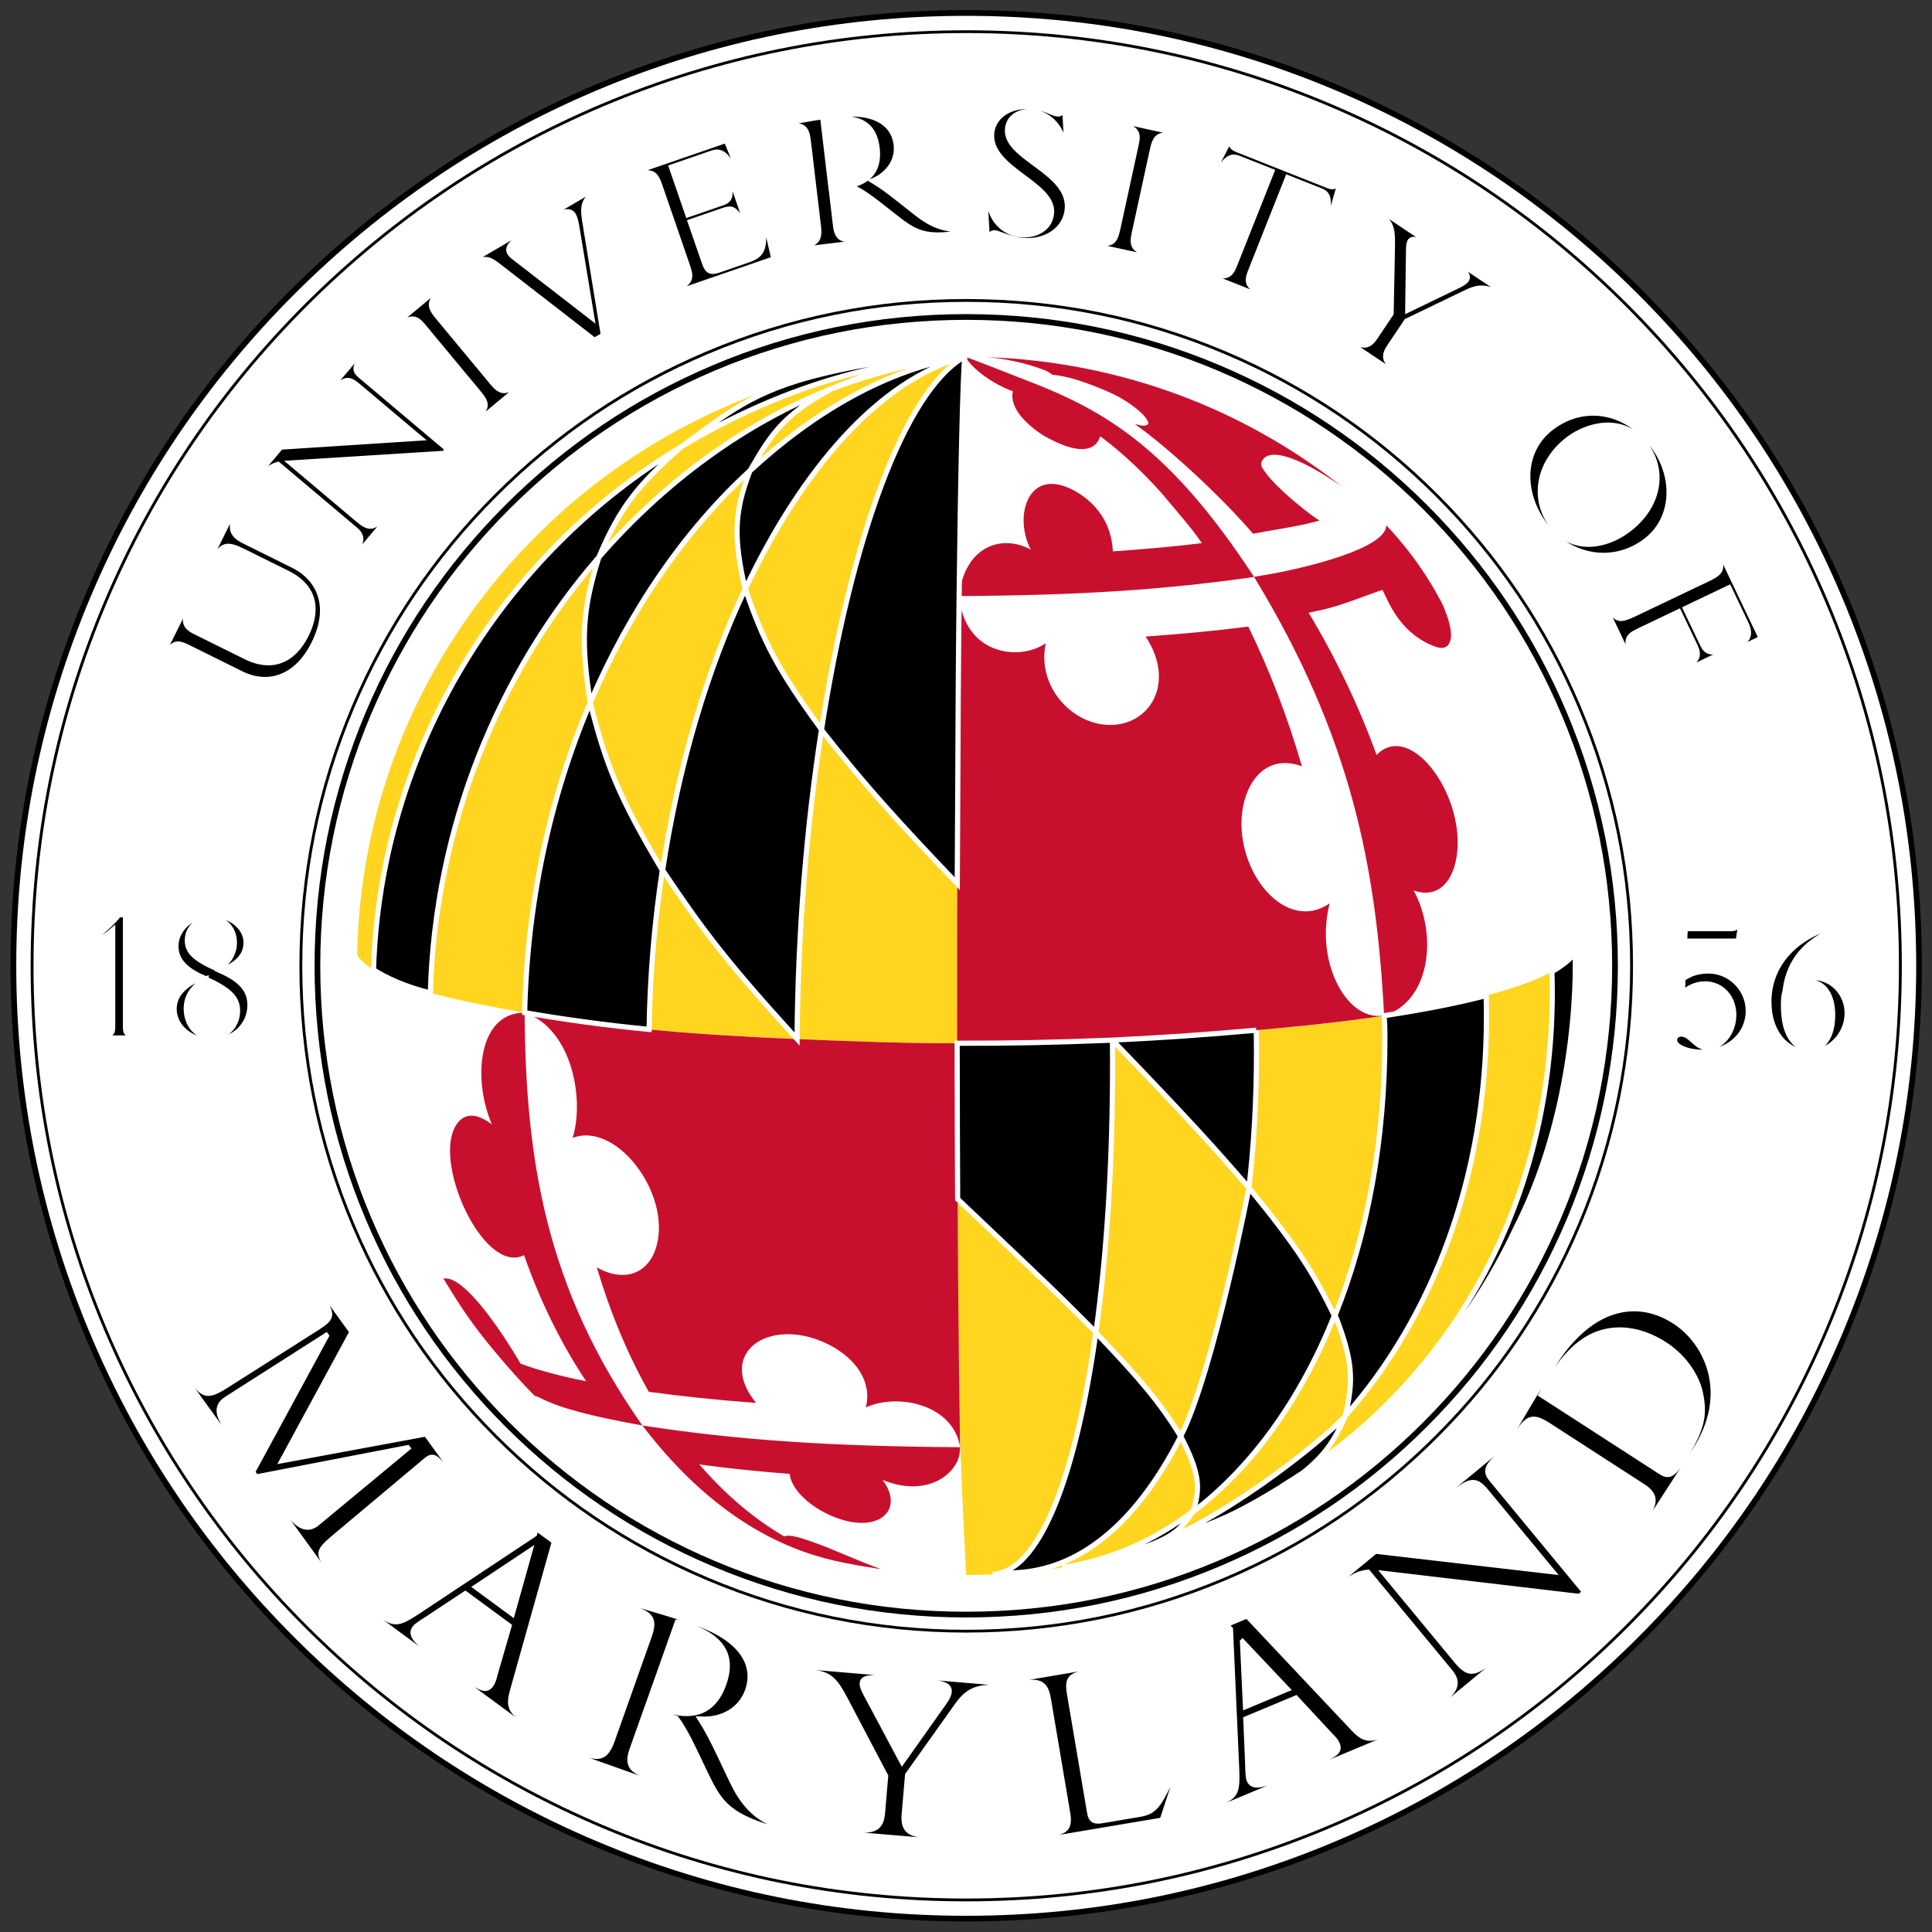<?xml version="1.0" encoding="UTF-8" standalone="no"?>
<svg xmlns:rdf="http://www.w3.org/1999/02/22-rdf-syntax-ns#"
    xmlns="http://www.w3.org/2000/svg" xml:space="preserve" viewBox="0 0 187 187" version="1.1" y="0px" x="0px"
    xmlns:cc="http://creativecommons.org/ns#"
    xmlns:dc="http://purl.org/dc/elements/1.1/" height="187" width="187">
    <rect x="0" y="0" width="187" height="187" fill="#333333" stroke="none"/>
    <g transform="matrix(.5 0 0 .5 1.02 .98)">
        <path d="m112.99 14.536c-22.034 9.319-41.816 22.658-58.806 39.656-16.99 16.99-30.321 36.765-39.641 58.798-9.658 22.81-14.543 47.03-14.543 72.01 0 24.977 4.885 49.201 14.543 72.009 9.319 22.034 22.651 41.824 39.641 58.807 16.99 16.99 36.772 30.329 58.806 39.648 22.809 9.643 47.033 14.536 72.01 14.536s49.201-4.893 72.01-14.535c22.033-9.319 41.816-22.658 58.806-39.648 16.99-16.982 30.329-36.772 39.648-58.807 9.64-22.82 14.53-47.04 14.53-72.02s-4.89-49.2-14.54-72.01c-9.32-22.033-22.65-41.809-39.64-58.798-16.99-16.998-36.78-30.337-58.81-39.656-22.81-9.643-47.03-14.536-72.01-14.536s-49.2 4.893-72.01 14.536"/>
        <path fill="#fff" d="m113.42 354.45c-21.899-9.26-41.562-22.52-58.454-39.42-16.892-16.89-30.156-36.55-39.407-58.45-9.59-22.67-14.453-46.75-14.453-71.58s4.863-48.91 14.453-71.58c9.251-21.899 22.515-41.562 39.407-58.454 16.892-16.884 36.555-30.156 58.454-39.407 22.67-9.59 46.75-14.453 71.58-14.453 24.826 0 48.915 4.863 71.581 14.453 21.897 9.251 41.56 22.523 58.452 39.407 16.892 16.892 30.148 36.555 39.415 58.453 9.59 22.673 14.453 46.754 14.453 71.581s-4.863 48.908-14.453 71.581c-9.267 21.898-22.523 41.561-39.415 58.452-16.893 16.893-36.555 30.156-58.452 39.415-22.666 9.59-46.755 14.453-71.581 14.453s-48.907-4.863-71.581-14.453"/>
        <path d="m114.5 18.126c-21.564 9.116-40.925 22.184-57.561 38.813s-29.689 36.005-38.813 57.561c-9.447 22.33-14.234 46.05-14.234 70.5s4.788 48.162 14.235 70.497c9.124 21.566 22.177 40.928 38.813 57.564s35.997 29.696 57.564 38.813c22.334 9.439 46.054 14.234 70.497 14.234 24.45 0 48.17-4.795 70.497-14.234 21.559-9.116 40.935-22.177 57.563-38.813 16.637-16.637 29.696-35.998 38.813-57.564 9.447-22.335 14.242-46.047 14.242-70.497s-4.795-48.169-14.242-70.497c-9.11-21.556-22.17-40.933-38.81-57.561-16.63-16.629-36-29.697-57.56-38.813-22.33-9.447-46.05-14.227-70.5-14.227-24.442 0-48.162 4.78-70.497 14.227"/>
        <path fill="#fff" d="m114.72 351.37c-21.497-9.1-40.806-22.11-57.396-38.69-16.576-16.59-29.599-35.9-38.692-57.4-9.418-22.26-14.183-45.9-14.183-70.28 0-24.367 4.765-48.019 14.182-70.278 9.093-21.499 22.116-40.808 38.692-57.391 16.591-16.583 35.899-29.599 57.398-38.7 22.26-9.41 45.904-14.19 70.279-14.19s48.019 4.78 70.286 14.189c21.491 9.101 40.808 22.116 57.383 38.7 16.584 16.583 29.599 35.892 38.7 57.391 9.417 22.259 14.189 45.911 14.189 70.278 0 24.375-4.772 48.019-14.189 70.278-9.102 21.499-22.116 40.808-38.7 57.399-16.575 16.583-35.892 29.591-57.383 38.691-22.268 9.417-45.912 14.19-70.286 14.19s-48.019-4.771-70.278-14.188"/>
        <path d="m134.76 66.063c-15.372 6.496-29.177 15.808-41.033 27.664s-21.16 25.654-27.664 41.026c-6.73 15.921-10.14 32.82-10.14 50.254 0 17.419 3.41 34.319 10.14 50.24 6.504 15.371 15.808 29.177 27.664 41.025 11.856 11.856 25.662 21.168 41.033 27.664 15.914 6.729 32.821 10.14 50.24 10.14 17.427 0 34.333-3.41 50.239-10.14 15.372-6.496 29.178-15.808 41.033-27.664 11.856-11.849 21.161-25.654 27.665-41.025 6.729-15.921 10.146-32.821 10.146-50.24 0-17.434-3.417-34.333-10.146-50.254-6.504-15.372-15.809-29.17-27.665-41.026-11.86-11.852-25.67-21.164-41.04-27.66-15.91-6.73-32.81-10.14-50.24-10.14-17.419 0-34.326 3.41-50.24 10.14"/>
        <path fill="#fff" d="m134.97 303.42c-15.31-6.47-29.05-15.74-40.852-27.54-11.803-11.8-21.077-25.55-27.551-40.85-6.699-15.85-10.094-32.67-10.094-50.02 0-17.358 3.395-34.19 10.094-50.036 6.474-15.304 15.748-29.049 27.551-40.853 11.804-11.804 25.542-21.07 40.853-27.544 15.838-6.707 32.677-10.102 50.029-10.102 17.351 0 34.183 3.395 50.029 10.102 15.304 6.474 29.049 15.74 40.853 27.544 11.811 11.803 21.069 25.549 27.551 40.853 6.7 15.846 10.095 32.678 10.095 50.036 0 17.344-3.395 34.176-10.095 50.021-6.481 15.304-15.74 29.05-27.551 40.853-11.804 11.804-25.549 21.07-40.853 27.544-15.846 6.707-32.678 10.109-50.029 10.109-17.352 0.001-34.191-3.402-50.029-10.109"/>
        <path d="m135.9 68.765c-15.025 6.354-28.515 15.447-40.1 27.032s-20.678 25.075-27.032 40.1c-6.579 15.56-9.914 32.075-9.914 49.103s3.335 33.543 9.914 49.103c6.354 15.025 15.447 28.515 27.032 40.1s25.075 20.679 40.1 27.032c15.552 6.579 32.075 9.914 49.103 9.914 17.027 0 33.543-3.335 49.103-9.914 15.025-6.354 28.516-15.447 40.101-27.032s20.679-25.074 27.031-40.1c6.572-15.56 9.914-32.075 9.914-49.103s-3.342-33.543-9.914-49.103c-6.353-15.025-15.446-28.515-27.031-40.1-11.59-11.59-25.08-20.683-40.11-27.037-15.56-6.572-32.07-9.914-49.1-9.914-17.028 0-33.551 3.342-49.103 9.914"/>
        <path fill="#fff" d="m136.33 300.22c-14.89-6.3-28.26-15.32-39.75-26.8-11.487-11.48-20.498-24.86-26.799-39.75-6.519-15.41-9.823-31.79-9.823-48.67 0-16.884 3.305-33.257 9.823-48.674 6.301-14.89 15.312-28.267 26.799-39.746 11.487-11.48 24.856-20.498 39.746-26.799 15.417-6.519 31.789-9.823 48.674-9.823s33.257 3.305 48.674 9.823c14.89 6.301 28.267 15.319 39.746 26.799 11.479 11.479 20.498 24.856 26.799 39.746 6.519 15.417 9.823 31.789 9.823 48.674s-3.305 33.265-9.823 48.674c-6.301 14.89-15.319 28.266-26.799 39.746-11.479 11.479-24.856 20.497-39.746 26.798-15.417 6.52-31.789 9.824-48.674 9.824s-33.257-3.304-48.674-9.824"/>
        <path fill="#ffd520" d="m184.75 67.071c-63.225 0-116.44 51.618-117.65 115.69l0.038 0.113c0.053 0.188 0.647 1.362 3.117 2.921 2.492 1.565 6.165 3.222 11.005 4.464 5.992 1.536 12.277 2.792 18.142 3.794l0.113 0.022c17.848 3.041 32.339 4.268 53.657 5.142 10.035 0.421 20.122 0.798 30.073 0.775-0.015-6.022-0.045-40.273 0.226-73.335 0.038-4.275 0.09-8.739 0.143-13.218 0.263-21.545 0.722-43.473 1.136-46.364m118.12 115.33c0 0.527-2.093 2.281-4.336 3.644-0.053 0.03-0.105 0.06-0.158 0.098-3.049 1.656-7.354 3.207-12.729 4.615-5.495 1.445-12.285 2.77-19.745 3.907-7.475 1.152-15.793 2.002-24.759 2.808v0c-11.479 1.017-18.698 1.453-27.844 1.912-9.718 0.399-19.813 0.617-30.066 0.61 0 1.295 0.008 2.597 0.008 3.899 0.022 9.214 0.045 17.999 0.09 26.264 0.226 45.271 0.293 45.233 1.656 72.77 65.114 0 117.91-52.784 117.91-117.91-0.001-0.002-0.023-1.71-0.023-2.621"/>
        <path fill="#c8102e" d="m184.75 67.07 0.053 0.1c2.68 3.929 8.062 6.255 9.229 6.602-0.331 1.43-0.088 4.282 4.887 7.873 0.768 0.564 1.52 1.002 2.228 1.355 7.663 4.005 9.356 0.888 9.717-0.361 0.038-0.038 0.092-0.068 0.137-0.098 2.333 1.716 6.888 5.381 11.924 11.08 2.898 3.485 5.628 6.512 7.691 9.561-4.734 0.603-11.012 1.159-17.229 1.596-0.346-7.513-5.773-11.268-9.191-12.541-7.467-2.777-9.922 6.022-6.686 12.203-5.917-3.199-12.91-0.354-13.896 8.988 23.357-0.143 39.369-1.176 57.113-3.697-15.018-22.929-26.868-31.27-42.096-37.285-3.034-1.189-13.362-5.239-13.881-5.375zm55.977 42.66h0.006l-0.006-0.008v0.008zm-51.71-42.562c5.947 0.527 9.975 2.114 10.938 2.445 0.752 0.256 1.356 0.67 1.717 0.986 0.038-0.008 0.059-0.014 0.059-0.014 1.182 0.128 2.538 0.36 4.209 0.842 1.829 0.534 4.877 1.648 7.58 2.928 2.71 1.28 6.737 4.156 6.752 5.76-0.617 0.384-0.812 0.497-2.641 0 6.978 4.983 16.982 14.347 22.891 21.242 4.064-0.768 10.117-1.641 12.902-2.582-0.18 0.198-9.22-6.568-11.23-10.4-0.061-0.105-0.12-0.52-0.053-0.836 0.075-0.301 0.338-0.557 0.338-0.557s0.12-0.301 0.572-0.557c1.204-0.693 4.758-1.048 14.627 5.771-20.445-16.079-42.457-22.696-61.133-24.518-2.642-0.309-7.527-0.512-7.527-0.512zm77.295 32.559c0 4.456-15.305 8.131-22.057 9.373-1.031 0.181-2.115 0.369-3.252 0.557-0.031 0.008-0.061 0.016-0.061 0.016-0.034 0.001-0.062 0.007-0.098 0.014l-0.119 0.053h0.006c18.841 30.923 23.691 56.312 25.166 84.924 0 0.001-0 0.003 0 0.004 8.921-2.793 10.426-15.552 5.729-24.246 5.88 2.055 8.764-3.667 8.5-10.096-0.459-10.93-9.751-22.251-15.689-16.146-3.418-9.499-8.175-19.309-13.158-27.529 0.503-0.098 1.407-0.308 1.897-0.406 4.238-0.82 9.335-3.035 12.406-4.006 1.182 2.297 3.161 7.846 9.221 10.578 0.188 0.09 0.362 0.149 0.543 0.217 1.695 0.76 3.305 0.701 3.508-1.828 0.06-0.836-0.264-2.544-0.799-4.027-0.474-1.325-0.813-2.159-1.34-3.07-4.403-8.363-10.402-14.379-10.402-14.379zm-0.414 94.936c-0.601 0.047-1.381 0.064-1.959-0.012-6.143-0.813-11.283-11.193-8.58-21.748-8.627 5.97-18.352-6.3-16.938-17.645 0.761-6.015 4.697-11.354 11.562-8.885-2.785-9.59-6.285-18.675-10.373-27.031-6.098 0.775-12.782 1.424-19.881 1.92 6.309 9.522 0.121 18.375-8.664 16.967-6.376-1.023-12.324-7.708-10.668-15.672-5.164 3.583-15.77 2.174-16.77-9.125-0.278 23.983-0.43 54.651-0.393 86.553 31.335 0.309 68.041-3.034 82.662-5.322zm-166.38-0.59c9.137 3.1 11.642 16.702 9.287 24.252 8.762-3.387 19.776 11.761 15.922 21.893-1.776 4.667-6.384 5.962-11.225 3.162 2.612 8.845 6 16.914 10.049 24.088 6.195 0.851 13.159 1.588 20.77 2.152-6.113-7.521-1.206-13.693 6.955-13.279 7 0.361 16.274 6.188 14.295 14.145 6.301-2.845 16.961-0.52 18.248 7.701-0.309-17.683-0.52-43.646-0.564-74.291 0-1.333-0.016-2.566-0.016-3.898-9.952 0.022-20.038-0.361-30.072-0.775-21.311-0.881-35.815-2.107-53.648-5.148zm-0.01 0.006c-9.063-0.023-10.078 12.97-6.322 21.627-4.983-3.771-6.934-0.286-7.543 1.385-2.974 8.205 6.406 27.635 13.76 23.924 3.132 8.936 7.183 17.126 12.023 24.42-5.142-1.039-9.418-2.19-12.693-3.41-0.09-0.151-8.362-14.619-13.654-16.381-0.49-0.158-1.272-0.105-1.31-0.158 0.323 0.497 3.379 5.805 7 10.494 4.991 6.475 10.652 12.293 10.742 12.301 0.151 0.03 0.363 0.036 1.01 0.367 3.869 1.987 9.68 3.509 19.789 5.338-18.669-26.543-22.59-51.255-22.801-79.906zm22.809 79.914c15.198 19.904 30.321 24.851 39.008 26.559 1.919 0.385 2.757 0.566 6.182 1.092 0 0 0.947 0.15 0.947 0.135-4.509-1.596-8.822-3.718-13.346-5.299-3.531-1.243-4.631-1.31-5.346-1.016-5.955-3.486-11.465-8.184-16.418-13.936 5.208 0.716 11.065 1.341 17.479 1.83 0.475 4.17 6.633 8.34 11.812 9.281 6.663 1.198 9.945-3.116 6.166-8.115 8.099 3.304 13.828-0.595 14.844-4.682 0.114-0.489 0.127-1.159 0.18-1.648-25.383-0.166-43.201-1.386-61.508-4.201z"/>
        <path stroke="#fff" d="m196.68 18.662c-3.678 0.001-6.503 2.146-6.75 5.223-0.542 6.933 12.029 9.665 11.592 15.363-0.249 3.132-3.185 4.457-5.834 4.246-3.087-0.24-5.699-2.514-6.256-6.104l-0.752-0.062 0.361 6.09 0.67 0.053c0.18-0.233 0.475-0.405 0.836-0.375 0.557 0.045 3.237 1.325 5.42 1.498 4.629 0.361 8.303-2.26 8.604-6.144 0.565-7.279-12.022-9.777-11.578-15.408 0.166-2.205 2.101-3.575 4.721-3.371 2.733 0.218 5.118 2.234 6.006 5.17l0.678 0.053-0.285-5.08-0.633-0.053c-0.264 0.3-0.422 0.368-0.738 0.338-1.385-0.105-1.978-1.145-5.312-1.408-0.252-0.019-0.503-0.027-0.748-0.027zm-34.086 1.435c-0.798 0.004-1.653 0.061-2.564 0.17-2.567 0.301-3.35 0.436-4.953 0.707-1.611 0.271-3.997 0.715-4.945 0.82l0.09 0.754 0.867-0.105c2.281-0.264 3.049 0.37 3.334 2.809l1.973 16.605c0.316 2.634-0.438 3.365-2.764 3.643l-0.67 0.074 0.084 0.762 11.17-1.336-0.082-0.754-0.91 0.113c-2.206 0.256-3.224-0.218-3.51-2.582l-0.79-6.668c0.64-0.03 1.152-0.053 2.018-0.158 1.062-0.128 1.694-0.24 2.672-0.398 1.023 0.52 2.537 1.497 4.479 3.033l2.912 2.289c3.929 3.094 5.887 4.38 12.744 3.244l-0.074-0.707c-3.071 0.158-5.646-1.016-8.25-3.062l-3.484-2.748c-2.07-1.634-3.389-2.597-4.984-3.568 3.116-1.332 4.84-4.05 4.486-7.008-0.422-3.518-3.252-5.958-8.84-5.928zm-1.25 0.895c4.452 0.077 6.028 2.501 6.41 5.709 0.565 4.728-2.094 6.924-6.475 7.451-0.911 0.105-1.499 0.219-2.455 0.205l-1.535-12.934c0.7-0.158 1.205-0.218 1.965-0.316 0.758-0.089 1.454-0.126 2.09-0.115zm54.459 0.627-0.166 0.738c2.153 0.588 2.763 1.332 2.311 3.432l-3.6 16.522c-0.565 2.605-1.206 3.117-3.637 2.703l-0.158 0.746 9.426 2.047 0.158-0.738c-2.672-0.579-3.124-1.491-2.627-3.787l3.582-16.447c0.565-2.597 1.544-2.959 3.99-2.432l0.15-0.729-9.424-2.057zm-77.258 3.598-18.021 6.211 0.24 0.707 0.828-0.279c2.514-0.873 3.313-0.135 4.043 1.965l5.465 15.848c0.775 2.258 0.534 3.258-2.469 4.297l-1.055 0.361 0.24 0.707 19.941-6.873-1.324-5.795-0.678 0.232c0.18 3.554-0.264 4.841-2.891 5.744l-5.789 1.996c-1.384 0.474-2.145 0.36-2.732-1.371l-2.764-7.994 6.356-2.189c1.536-0.535 2.349-0.483 3.568 2.084l0.715-0.248-2.463-7.137-0.715 0.248c0.564 2.243 0.15 3.109-1.197 3.568l-6.723 2.318-3.184-9.229 7.918-2.74c1.355-0.459 2.523-0.113 4.111 2.906l0.678-0.234-2.1-5.104zm97.168 0.463-2.967 5.75 0.67 0.264c1.844-3.034 2.837-3.622 4.32-3.035l6.43 2.545-7.242 18.24c-0.783 1.995-1.723 2.439-3.982 1.543l-1.369-0.543-0.271 0.701 11.631 4.613 0.279-0.707-1.371-0.535c-2.251-0.896-2.644-1.861-1.846-3.856l7.229-18.236 6.42 2.545c1.483 0.588 1.815 1.702 1.078 5.172l0.67 0.262 1.775-6.225-0.699-0.271c-0.256 0.414-0.851 0.311-1.371 0.1l-17.758-7.039c-0.255-0.097-0.496-0.248-0.691-0.406-0.197-0.165-0.288-0.363-0.227-0.604l-0.707-0.277zm-123.18 9.166-7.957 4.66 0.385 0.646c2.327-1.37 3.433-1.459 4.035-0.428 0.279 0.482 0.474 1.287 0.662 2.469l2.875 17.32-15.16-11.734c-1.574-1.19-1.245-2.357 1.857-4.269l-0.375-0.654-9.418 5.525 0.377 0.646c2.092-1.219 2.807-0.957 4.922 0.707l18.301 14.184 1.717-1.002-3.652-22.402c-0.414-2.605 0.023-3.975 1.807-5.021l-0.375-0.646zm152.92 4.057-0.414 0.625c2.101 1.505 2.551 2.47 2.469 6.098l-0.256 13.105-3.109 4.652c-1.091 1.618-2.188 1.987-4.229 0.617l-0.633-0.422-0.422 0.633 9.086 6.066 0.414-0.625-0.422-0.293c-2.025-1.34-2.182-2.46-1.008-4.207l3.312-4.947 11.676-5.623c1.958-0.933 3.515-1.19 5.871 0.158l0.422-0.631-7.459-4.992-0.432 0.633c2.123 1.408 2.372 2.386 0.105 3.5l-9.951 4.818 0.158-11.689c0.03-2.183 0.607-2.702 3.189-0.986l0.414-0.625-8.783-5.865zm-182.83 15.109-7.422 6.166 0.48 0.58c1.785-1.325 2.749-1.348 4.119 0.301l10.809 13.021c1.701 2.04 1.711 2.867-0.111 4.523l0.48 0.588 7.432-6.172-0.482-0.572c-2.116 1.746-3.109 1.535-4.6-0.264l-10.755-12.955c-1.693-2.048-1.378-3.034 0.549-4.637l-0.488-0.58zm-14.783 12.143-5.992 7.106 0.58 0.488c2.107-2.379 2.904-2.642 4.756-1.084l12.09 10.186-26.963 1.74-4.019 4.771 0.57 0.482c0.926-1.031 1.838-1.619 2.914-1.912l14.941 12.594c1.4 1.175 1.52 2.326-0.068 4.201l-0.098 0.127 0.58 0.482 5.932-7.047-0.572-0.48c-2.176 2.582-3.041 2.678-5.231 0.834l-13.014-10.978 29.711-1.867 0.664-0.783-16.937-14.28c-1.19-1.001-1.173-1.823 0.746-4.096l-0.58-0.488zm116.9 0.916c-0.001 0.001-0.003 0.001-0.004 0.002-0.001 0-0.003 0.002-0.004 0.002-11.754 6.643-22.041 35.562-27.74 72.182-0.004 0.028-0.007 0.056-0.012 0.084 8.475 10.779 14.693 17.606 26.285 29.762 0-1.431 0.035-8.822 0.104-19.037 0.03-10.297 0.108-23.636 0.258-36.629 0.256-22.054 0.691-42.874 1.113-46.363 0-0-0-0.002 0-0.002zc-9.515 0.023-17.938 1.024-27.551 3.328-13.708 3.29-18.632 7.837-27.281 14.078 16.275-9.756 34.966-16.555 54.832-17.406zm-27.76 72.27c-0.001-0.001-0.001-0.001-0.002-0.002 0.004-0.028 0.009-0.054 0.014-0.082-8.634-11.759-11.374-17.353-14.754-27.229-7.407 15.635-12.955 34.348-16.004 54.461 7.204 10.72 11.661 16.984 26.023 32.688 0.158-21.046 1.87-41.46 4.723-59.836zm-14.742-27.312c10.997-23.191 25.967-40.51 42.492-44.953-12.717 0.724-19.024 3.477-25.6 6.133 7.994-2.948 16.978-5.353 25.59-6.131-15.106 2.369-29.293 10.796-41.594 22.125-3.237 8.379-3.057 13.288-0.934 22.916 0.015-0.03 0.03-0.059 0.045-0.09zm16.893-38.82c-17.201 6.737-32.686 18.285-45.227 32.678-3.425 10.726-3.416 16.704-1.693 28.16 7.656-17.877 18.33-33.363 30.969-44.939 3.892-6.746 6.323-10.772 15.951-15.898zm146.77 4.807c-2.622 0.095-5.239 1.015-7.594 2.811-5.909 4.509-5.917 12.744-1.197 18.939 4.674 6.128 13.061 7.821 19.445 2.959 5.676-4.336 5.855-12.555 1.301-18.525-3.204-4.206-7.586-6.342-11.955-6.184zm2.924 2.332c2.72-0.103 5.496 0.848 7.615 3.625 3.975 5.217 2.673 12.097-3.199 16.576-4.486 3.425-10.914 4.426-14.836-0.723-3.877-5.081-2.771-12.27 3.139-16.771 1.897-1.446 4.561-2.603 7.281-2.707zm-179.02 4.194c-34.53 20.727-58.242 58.577-59.544 101.25 2.491 1.566 6.09 3.26 11.006 4.465 0.881-32.166 13.249-62.103 32.625-84.355 4.118-9.786 7.745-14.114 15.912-21.355zm-86.959 13.037-4.146 8.363 0.678 0.332c1.611-2.883 2.478-3.11 5.894-1.416l8.295 4.111c6.045 3.003 5.683 7.918 3.688 11.945-2.628 5.292-6.902 6.685-11.705 4.291l-9.893-4.9c-2.062-1.024-2.174-2.147-1.203-4.104l0.166-0.314-0.678-0.34-4.547 9.146 0.686 0.338c1.228-2.409 1.905-2.867 4.186-1.738l10.389 5.148c5.089 2.529 10.695 0.963 14.068-5.834 3.831-7.716 0.489-12.88-3.93-15.062l-9.598-4.771c-2.274-1.121-2.817-2.454-1.672-4.856l-0.678-0.34zm288.4 7.965-0.686 0.324c1.159 2.529 0.202 3.2-2.086 4.299l-14.053 6.699c-2.907 1.385-3.563 1.219-4.768-0.941l-0.676 0.324 4.154 8.709 0.686-0.324c-1.288-2.687-0.739-3.47 1.272-4.426l7.852-3.748 3.162 6.631c0.82 1.717 0.533 2.779-1.514 3.848l0.293 0.604 6.311-3.014-0.287-0.602c-1.596 0.625-2.664 0.339-3.289-0.986l-3.387-7.098 8.422-4.021 3.252 6.814c1.054 2.221 0.543 3.349-1.527 4.373l0.295 0.609 4.229-2.018-7.654-16.057zm-219.03 28.502c-7.746 18.156-12.217 38.646-12.691 60.023 7.324 1.273 15.476 2.416 24.088 3.244 0.158-10.486 1.047-20.821 2.561-30.811-8.416-14.128-10.961-20.542-13.957-32.457zm-91.258 41.068c-0.881 1.272-3.996 4.089-6.172 5.549l0.301 0.527c1.385-0.64 3.486-2.026 4.689-3.08v18.715c0 1.122-0.225 1.459-1.43 1.459h-2.025v0.686h9.424v-0.686h-2.1c-1.167 0-1.393-0.3-1.393-1.422v-21.748h-1.295zm17.869 0.008c-3.711 0-6.812 2.779-6.812 6.068 0 2.552 1.604 4.464 5.119 6.037-3.673 1.453-5.465 3.523-5.465 6.143 0 3.41 3.207 6.15 7.279 6.15 4.178 0 7.398-2.997 7.398-6.904 0-2.883-1.687-4.87-5.639-6.631 3.306-1.31 4.889-3.071 4.889-5.465 0-3.003-3.021-5.398-6.769-5.398zm-0.014 0.678c2.619 0 4.516 1.98 4.516 4.682 0 2.13-1.046 3.855-3.131 5.172-4.855-2.07-5.977-3.561-5.977-5.623 0-2.356 2.01-4.231 4.592-4.231zm295.33 1.522c-0.181 0.331-0.406 0.482-1.084 0.482h-8.875l-0.52 11.93 0.367 0.256c1.121-0.956 2.584-1.49 3.969-1.49 3.222 0 5.586 2.574 5.586 6.021 0 3.418-2.364 6.316-5.127 6.316-2.371 0-3.08-2.627-5.098-2.627-0.678 0-1.242 0.528-1.242 1.168 0 1.31 2.479 2.356 5.475 2.356 5.014-0 8.799-3.455 8.799-7.994 0-4.231-3.477-7.731-7.678-7.731-1.535 0-2.884 0.3-4.043 0.932l0.301-6.721h9.471l0.422-2.898h-0.723zm18.803 0.006c-7.837 2.213-12.562 7.717-12.562 14.65 0 5.751 3.222 9.756 7.836 9.756 4.02 0 7.316-3.441 7.316-7.574 0-3.832-2.967-6.902-6.641-6.902-1.836 0-3.303 0.587-5.328 2.168 0.828-5.473 3.943-9.146 9.785-11.555l-0.406-0.543zm-50.074 5.074c-0.639 1.137-2.527 2.597-4.492 3.734 0.037 1.302 0.066 2.598 0.066 3.916 0.059 40.005-18.683 73.556-48.363 93.162-0.778 0.591-2.41 1.63-4.215 2.728l-0.402 0.305c14.965-9.207 33.883-24.736 45.92-50.451 12.895-25.36 11.486-53.395 11.486-53.395zm-57.004 103.54 0.434-0.328c1.282-0.772 2.538-1.579 3.781-2.4 0.055-0.042 0.185-0.124 0.23-0.16 4.682-3.786 6.143-6.631 8.078-10.922-0.006 0.007-0.017 0.017-0.023 0.023-3.881 4.371-25.574 22.13-41.447 26.406 2.567-0.729 4.894-1.325 7.393-2.356 8.958-3.682 10.26-3.788 16.914-7.521 1.033-0.581 2.881-1.671 4.641-2.742zm12.5-13.787c16.998-19.256 27.395-46.454 27.342-77.498 0-1.302-0.022-2.596-0.053-3.898-5.495 1.453-12.294 2.762-19.754 3.898 0.105 1.31 0.15 2.648 0.15 3.951 0.03 20.182-3.401 38.521-9.627 54.02 3.509 8.996 3.559 12.766 1.941 19.527zm-220.52-84.55c4.365 1.987 6.096 3.56 6.096 6.074 0 2.921-2.137 5.172-4.967 5.172-2.853 0-4.961-2.365-4.961-5.541 0-2.447 1.28-4.32 3.832-5.705zm310.49 0.551c2.507-0.002 4.389 2.332 4.389 6.352 0 4.246-1.799 6.617-4.426 6.617-2.364 0-5.098-2.071-5.098-8.379 0-1.28 0.069-1.806 0.182-2.332 2.289-1.837 3.982-2.258 4.953-2.258zm-107.19 9.318c-11.473 1.016-18.7 1.459-27.838 1.918 0 0-0 0.002 0 0.002 16.161 16.801 19.594 20.737 26.422 28.564 0.963-8.341 1.469-17.185 1.461-26.436-0.008-1.324-0.015-2.732-0.045-4.049zm-27.838 1.92c-11.939 0.475-19.813 0.609-30.066 0.602 0 1.301 0.008 2.603 0.008 3.906 0.015 9.214 0.045 17.991 0.09 26.256 18.895 17.908 18.895 17.909 26.768 25.791 2.085-14.965 3.253-32.844 3.223-52.648 0-1.303-0.007-2.604-0.021-3.906zm26.422 28.574c0.022-0.173-6.789 35.416-13.211 48.115 3.696 7.128 3.861 9.976 2.371 14.643 11.449-8.687 20.882-21.792 27.379-38.021-4.171-8.485-6.995-13.007-16.539-24.736zm-178.13 21.695-0.736 0.535c1.678 2.672 1.001 3.289-1.83 5.088l-16.695 10.607c-3.884 2.506-4.811 2.611-6.994-0.385l-0.775 0.564 6.195 8.551 0.791-0.57c-1.264-1.905-1.941-3.795 0.242-5.188l19.293-12.309 0.059 0.084-14.301 26.361 0.686 0.949 29.32-5.662 0.059 0.076-17.539 14.543c-2.055 1.746-3.966 0.241-5.359-1.685l-0.791 0.562 7.664 10.562 0.773-0.564c-2.168-3.004-2.409-3.326 1.19-6.322l17.66-14.814c1.332-1.092 1.942-0.339 3.568 1.551l0.73-0.535-4.375-6.037-27.859 5.164 13.52-24.924-4.494-6.203zm252 1.74c-4.973 0.26-10.168 3.404-14.713 10.438-1.43 2.214-3.072 4.841-4.502 7.234-1.431 2.409-2.695 4.554-3.629 6.188l0.807 0.514 0.549-0.844c1.626-2.514 2.786-2.802 5.549-1.018l18.336 11.85c2.462 1.596 2.418 3.079 0.928 5.383l-0.469 0.715 0.807 0.527 8.822-13.643c6.97-10.779 2.476-20.754-3.961-24.916-2.637-1.702-5.539-2.584-8.523-2.428zm-1.676 4.098c3.042 0.101 5.929 1.251 8.295 2.787 4.381 2.838 6.406 6.91 6.918 9.479 0.934 4.358 0.204 7.27-3.492 12.984-2.168 3.357-2.86 3.103-4.6 1.973l-22.764-14.709c0.294-0.542 0.902-1.77 2.031-3.523 3.854-5.962 7.303-8.024 10.531-8.717 1.035-0.224 2.066-0.307 3.08-0.273zm-101.83 0.514c-4.012 28.718-11.164 46.394-19.963 46.77 0.737-0.03 1.89-0.098 2.635-0.143 0.941-0.068 2.077-0.165 3.018-0.232 12.202-1.1 22.704-10.456 30.736-26.318-4.125-6.722-7.89-11.11-16.426-20.076zm77.859 22.676-9.16 7.564 0.617 0.746c3.199-2.514 4.259-2.657 6.232-0.279l12.865 15.574-34.305-3.975-6.135 5.066 0.609 0.746c1.401-1.092 2.681-1.619 4.096-1.74l15.904 19.248c1.483 1.799 1.379 3.267-1.045 5.277l-0.158 0.127 0.617 0.738 9.076-7.498-0.607-0.736c-3.335 2.739-4.444 2.671-6.769-0.145l-13.873-16.779 37.789 4.457 1.018-0.842-18.035-21.83c-1.264-1.529-1.055-2.551 1.881-4.975l-0.617-0.746zm-59.041 11.922c-7.769 5.849-16.078 9.432-25.359 10.885l2.416-0.406c2.567-0.452 2.424-0.497 7.174-1.566l2.83-0.812c8.702-2.71 10.229-4.072 12.939-8.1zm-127.19 3.252-0.293 1.16-22.389 14.859c-3.922 2.59-4.706 2.709-7.393 0.789l-0.572 0.783 9.447 6.939 0.572-0.775-0.654-0.48c-2.251-1.648-3.02-2.845-2.199-3.943 0.414-0.572 1.845-1.408 2.711-1.973l7.082-4.684 8.479 6.234-2.74 9.447c-0.136 0.534-0.301 1.354-0.783 2.01-0.843 1.145-1.883 0.76-4.217-0.957l-1.062-0.783-0.57 0.775 11.246 8.273 0.564-0.775c-2.04-1.506-2.598-2.544-1.815-5.314l8.139-28.975-3.553-2.611zm-1.184 4.426-3.402 12.166-7.082-5.203 10.484-6.963zm20.121 10.133-0.324 0.91 1.047 0.369c2.778 0.986 3.29 2.138 2.236 5.104l-7.144 20.137c-1.145 3.199-2.409 3.614-5.232 2.613l-0.82-0.287-0.322 0.902 13.541 4.805 0.316-0.904-1.092-0.398c-2.68-0.948-3.576-2.068-2.559-4.938l2.869-8.086c0.746 0.316 1.354 0.588 2.4 0.965 1.295 0.451 2.078 0.676 3.297 1.053 0.866 1.174 2.055 3.155 3.41 6.008l2.039 4.275c2.748 5.767 4.253 8.348 12.76 10.93l0.303-0.85c-3.598-1.551-5.887-4.359-7.709-8.184l-2.432-5.119c-1.453-3.041-2.418-4.893-3.697-6.902 4.336 0.233 7.845-1.904 9.117-5.494 1.731-4.878-0.948-9.922-9.801-13.061-3.109-1.107-4.089-1.394-6.076-1.996-1.995-0.603-4.976-1.445-6.127-1.852zm118.71 2.416-4.072 1.709 0.852 0.852 1.195 26.836c0.203 4.697-0.097 5.435-3.115 6.752l0.369 0.881 10.816-4.518-0.377-0.881-0.746 0.309c-2.574 1.077-3.981 1.114-4.516-0.15-0.278-0.654-0.257-2.31-0.295-3.334l-0.354-8.49 9.69-4.051 6.699 7.211c0.377 0.384 1 0.958 1.316 1.711 0.55 1.31-0.323 2.001-2.988 3.107l-1.219 0.512 0.377 0.896 12.871-5.383-0.369-0.889c-2.341 0.971-3.521 0.917-5.494-1.176l-20.641-21.904zm-110.3 1.213c0.896 0.211 1.521 0.436 2.432 0.76 7.362 2.604 8.145 6.768 6.572 11.209-2.04 5.736-6.324 6.745-11.639 4.871-1.091-0.392-1.829-0.595-2.928-1.152l5.562-15.688zm109.41 3.785 8.68 9.184-8.1 3.389-0.58-12.572zm-28.26 4.676-14.762 2.49 0.166 0.949 0.699-0.113c3.155-0.534 4.141 0.431 4.578 3.088l3.748 22.168c0.43 2.552-0.292 3.44-2.588 3.832l-1.656 0.285 0.158 0.941 22.371-3.772 2.619-7.957-0.902 0.145c-2.409 4.892-3.118 6.195-6.076 6.691l-7.361 1.24c-1.445 0.249-2.078-0.158-2.311-1.512l-3.91-23.08c-0.527-3.1 0.271-3.598 3.523-4.148l1.852-0.309-0.166-0.955zm-55.061 0.256-0.084 0.957c3.281 0.384 4.381 1.181 6.527 5.291l7.799 14.822-0.604 7.129c-0.211 2.484-1.221 3.568-4.352 3.297l-0.963-0.074-0.084 0.963 13.904 1.174 0.082-0.955-0.654-0.06c-3.08-0.263-3.954-1.4-3.728-4.088l0.648-7.58 9.598-13.49c1.626-2.258 3.207-3.5 6.662-3.463l0.082-0.955-11.426-0.98-0.076 0.965c3.237 0.278 4.118 1.219 2.266 3.861l-8.164 11.525-7.031-13.174c-1.317-2.46-0.985-3.401 2.967-3.062l0.082-0.965-13.451-1.137z"/>
    </g>
</svg>
